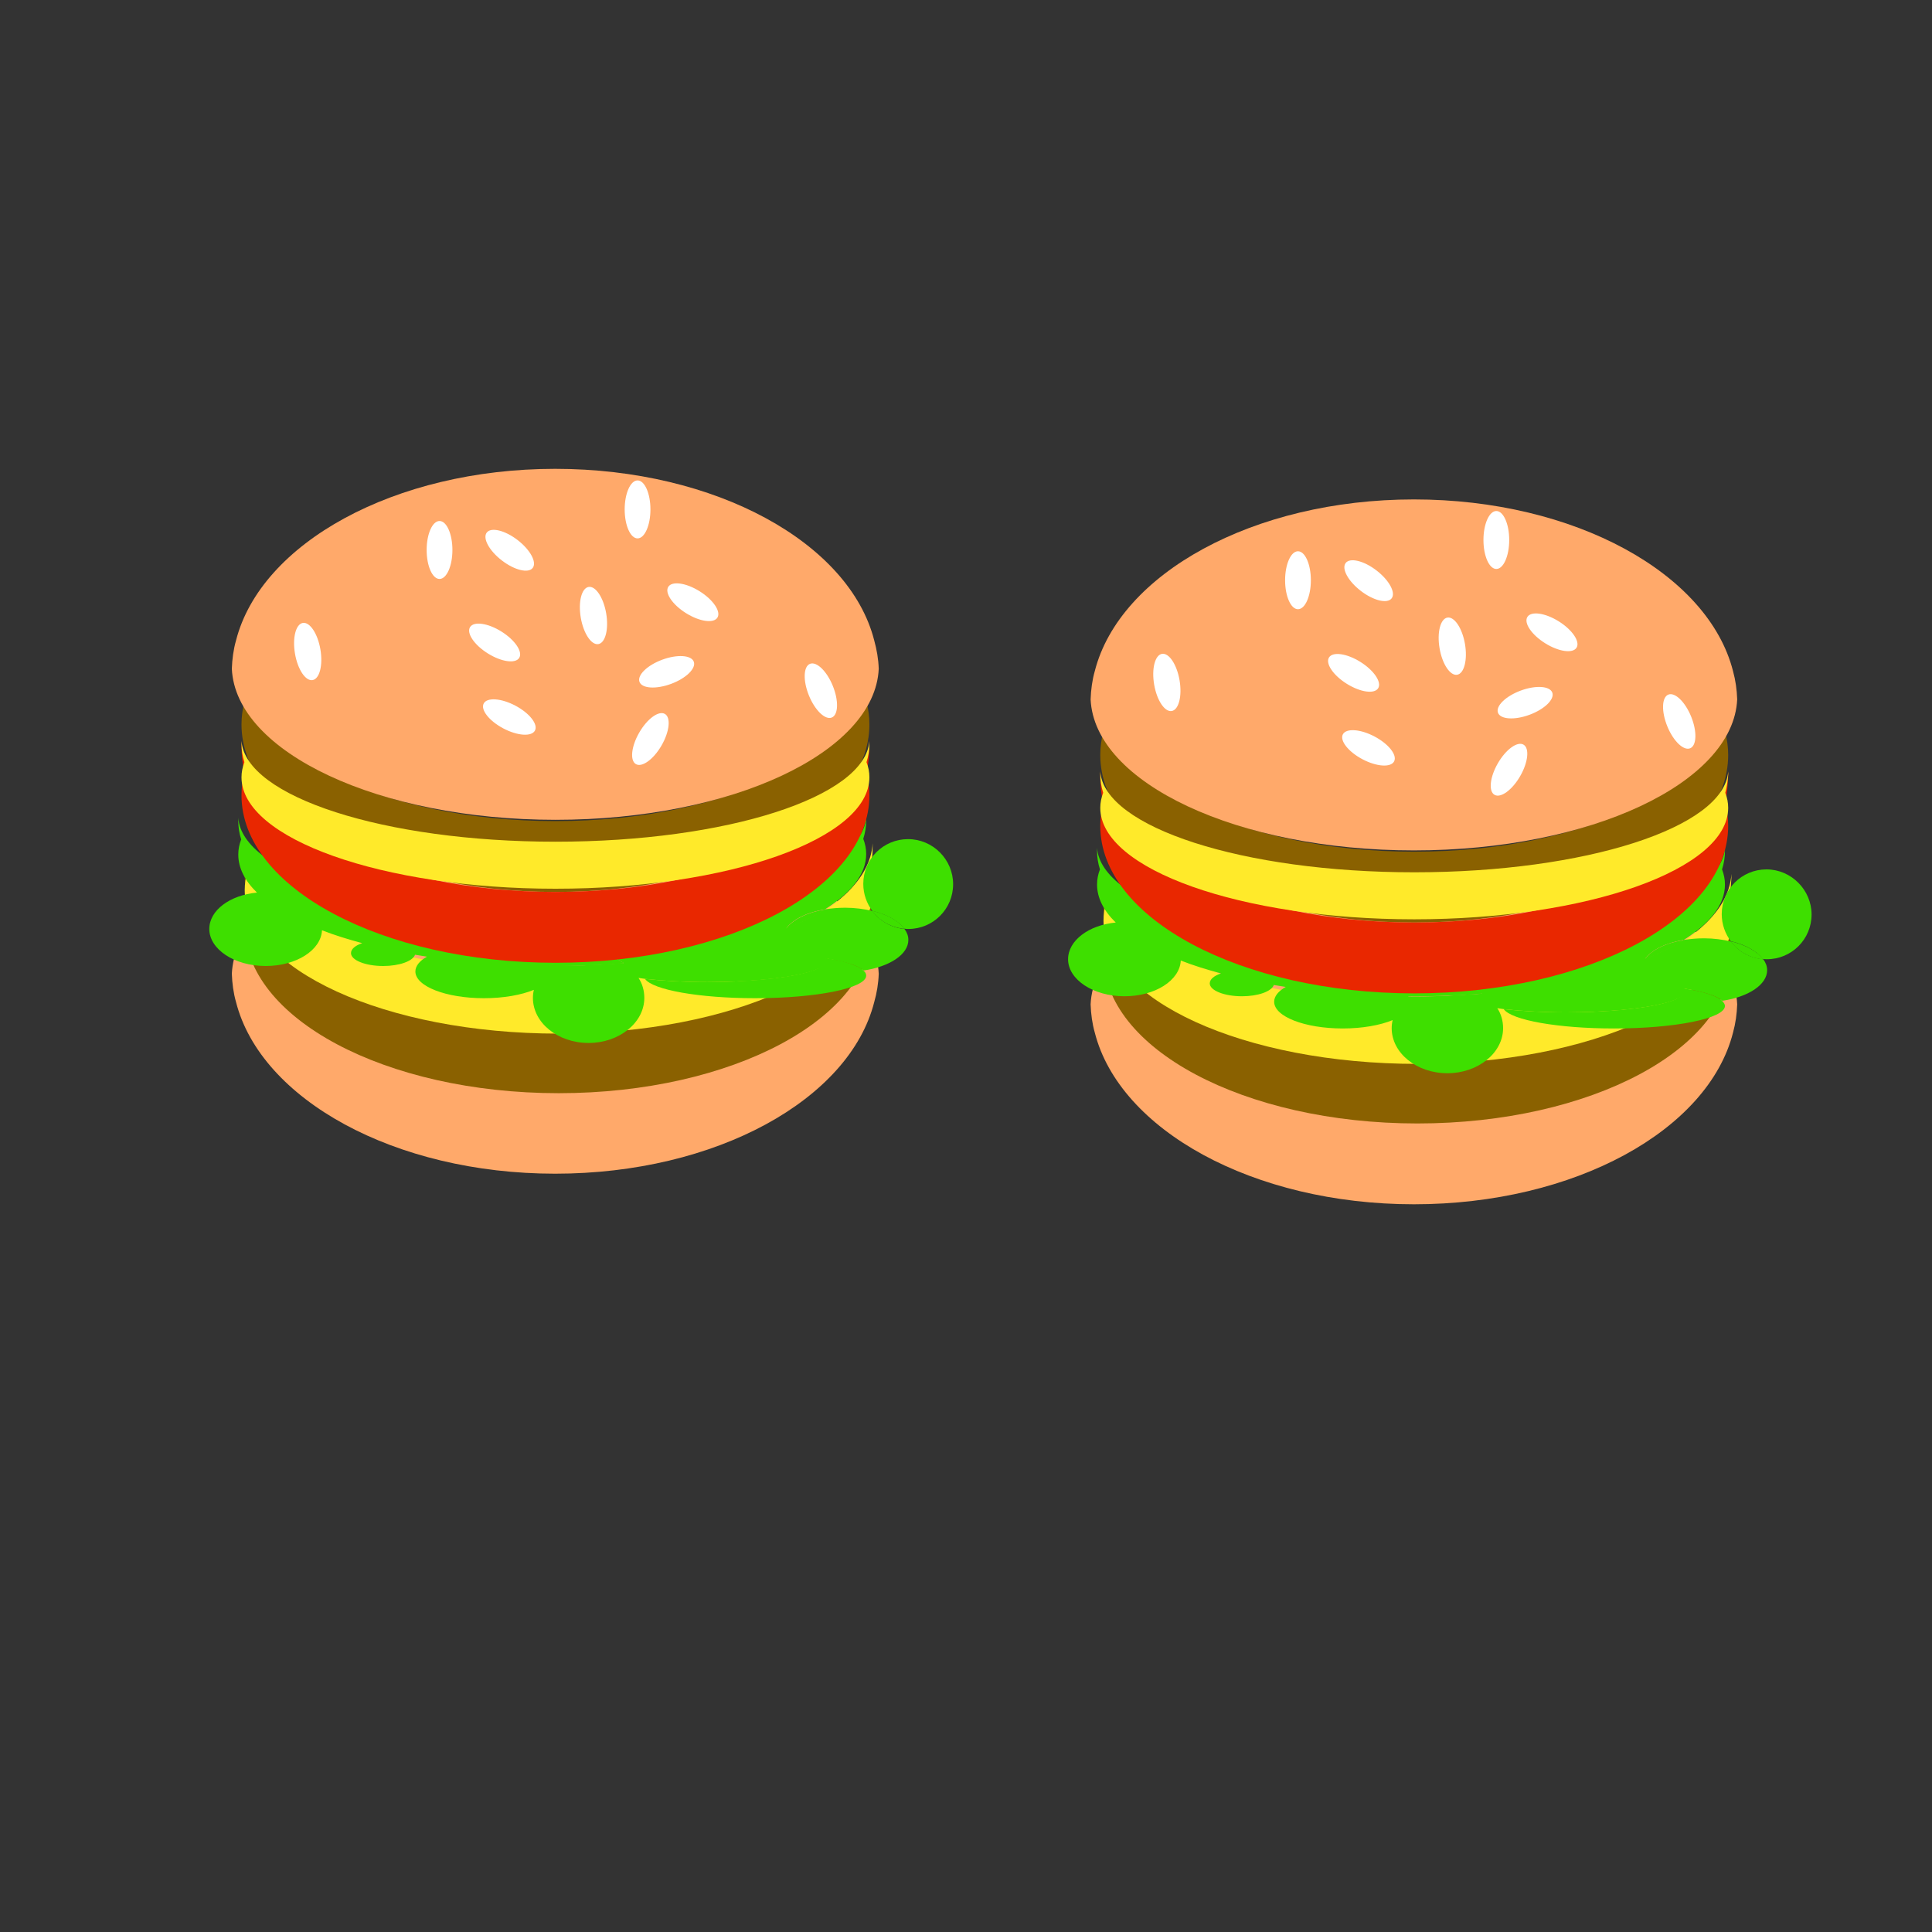 <?xml version="1.0" encoding="utf-8"?>
<!-- Generator: Adobe Illustrator 21.1.0, SVG Export Plug-In . SVG Version: 6.00 Build 0)  -->
<svg version="1.1" id="Layer_1" xmlns="http://www.w3.org/2000/svg" xmlns:xlink="http://www.w3.org/1999/xlink" x="0px" y="0px"
	 viewBox="0 0 600 600" style="enable-background:new 0 0 600 600;" xml:space="preserve">
<rect x="0" y="0" width="600" height="600" fill="#333333" stroke="none"/>
<style type="text/css">
	.st0{fill:#FFA96A;}
	.st1{fill:#8A6100;}
	.st2{fill:#FFEA2A;}
	.st3{fill:#3EDF00;}
	.st4{fill:#E92700;}
	.st5{fill:#FFFFFF;}
</style>
<g>
	<path class="st0" d="M272.9,302.4c-1.2-26-45.7-46.9-100.4-46.9S73.2,276.4,72,302.4c0.1,3,0.5,6,1.3,8.8
		c7.7,30.2,49.2,53.3,99.1,53.3s91.4-23,99.1-53.3C272.3,308.4,272.8,305.4,272.9,302.4z"/>
	<path class="st1" d="M270.1,280.5c0.6,2.3,0.9,4.6,0.9,7c0,28.7-43.7,52-97.5,52S76,316.2,76,287.5c0-2.4,0.3-4.7,0.9-7
		c-0.6-2.8-0.9-5.6-0.9-8.5c0-0.5,0-1,0-1.4c1.2,26,44.3,46.9,97.5,46.9s96.3-20.9,97.5-46.9c0,0.5,0,1,0,1.4
		C271,274.8,270.7,277.7,270.1,280.5z"/>
	<path class="st2" d="M270.1,270.5c0.6,1.9,0.9,3.9,0.9,6c0,24.6-43.7,44.5-97.5,44.5S76,301,76,276.4c0-2,0.3-4,0.9-6
		c-0.6-2.4-0.9-4.8-0.9-7.3c0-0.4,0-0.8,0-1.2c1.2,22.2,44.3,40.1,97.5,40.1s96.3-17.9,97.5-40.1c0,0.4,0,0.8,0,1.2
		C271,265.7,270.7,268.1,270.1,270.5z"/>
	<path class="st3" d="M193.6,299.1c-3.3,0.3-6.7,0.5-10.2,0.6c-3.9,0.2-7.9,0.3-11.9,0.3h-0.9c0.1-0.1,0.2-0.2,0.3-0.2
		c3.1-2.4,7.3-3.8,11.8-3.8c0.8,0,1.6,0,2.5,0.1C188.4,296.4,191.3,297.5,193.6,299.1z"/>
	<path class="st3" d="M256.2,282.5c-3.4,2.1-7.5,4.1-12,5.9C246.3,285.6,250.7,283.4,256.2,282.5z"/>
	<path class="st3" d="M270.9,282.9c-2.5-0.6-5.4-1-8.4-1c-2.2,0-4.3,0.2-6.3,0.5c-3.4,2.1-7.5,4.1-12,5.9c2-2.8,6.5-5,12-5.9
		c8.1-5.1,12.8-10.9,12.8-17.2c0-1.6-0.3-3.1-0.9-4.7c0.6-1.9,0.9-3.8,0.9-5.7c0-0.3,0-0.6,0-1c-1.2,17.3-44.3,31.3-97.5,31.3
		S75.2,271.4,74,254c0,0.3,0,0.6,0,1c0,1.9,0.3,3.8,0.9,5.7c-0.6,1.5-0.9,3.1-0.9,4.7c0,4.1,2,8.1,5.8,11.8
		C71.4,278,65,282.7,65,288.5c0,6.3,7.8,11.5,17.5,11.5c9.5,0,17.2-4.9,17.5-11.1c3.8,1.5,8,2.8,12.5,4c-2.1,0.7-3.5,1.8-3.5,3.1
		c0,2.2,4.5,4,10,4c5,0,9.2-1.5,9.9-3.5c1.2,0.2,2.5,0.4,3.7,0.6c-2.3,1.3-3.6,2.9-3.6,4.6c0,4.6,9.5,8.3,21.3,8.3
		c6.1,0,11.6-1,15.5-2.6c-0.2,0.8-0.3,1.7-0.3,2.5c0,7.7,7.7,14,17.3,14c9.5,0,17.3-6.3,17.3-14c0-2.2-0.6-4.4-1.8-6.2
		c0.7,0.1,1.4,0.2,2.1,0.3h0c5.6,0.6,12.2,1,19.3,1c3.1,0,6-0.1,8.9-0.2h0c11.8-0.5,21.3-2,25.6-4c1.6-0.7,2.5-1.5,2.5-2.3
		c0-0.3-0.1-0.6-0.4-0.9c2.4,0.4,4.5,0.8,6.3,1.3c2.6,0.7,4.6,1.6,5.6,2.5c8.1-1.2,13.9-5,13.9-9.5c0-1.2-0.4-2.3-1.2-3.4
		C276.8,288.1,273.2,286,270.9,282.9z M183.5,299.7c-3.9,0.2-7.9,0.3-11.9,0.3h-0.9c0.1-0.1,0.2-0.2,0.3-0.2
		c3.1-2.4,7.3-3.8,11.8-3.8c0.8,0,1.6,0,2.5,0.1c3.2,0.4,6.1,1.4,8.4,3C190.3,299.3,186.9,299.6,183.5,299.7z"/>
	<path class="st3" d="M296,274.6c0,7.7-6.2,13.9-13.9,13.9c-0.4,0-0.8,0-1.3-0.1c-1.8-2.4-5.3-4.4-9.9-5.5c-1.7-2.3-2.8-5.2-2.8-8.4
		c0-7.7,6.2-13.9,13.9-13.9S296,266.9,296,274.6z"/>
	<path class="st3" d="M171,300h-0.4c0.1-0.1,0.2-0.2,0.3-0.2C171,299.8,171,299.9,171,300z"/>
	<path class="st3" d="M269,303c0,3.9-15.5,7-34.5,7c-17.4,0-31.8-2.6-34.2-6c5.6,0.6,12.2,1,19.3,1c3.1,0,6-0.1,8.9-0.2h0
		c11.8-0.5,21.3-2,25.6-4c1.6-0.7,2.5-1.5,2.5-2.3c0-0.3-0.1-0.6-0.4-0.9c2.4,0.4,4.5,0.8,6.3,1.3c2.6,0.7,4.6,1.6,5.6,2.5
		C268.7,301.8,269,302.4,269,303z"/>
	<path class="st3" d="M256.2,282.5c-3.4,2.1-7.5,4.1-12,5.9C246.3,285.6,250.7,283.4,256.2,282.5z"/>
	<path class="st3" d="M268.1,301.3c-1.8,0.3-3.6,0.4-5.6,0.4c-0.3,0-0.6,0-0.9,0c-2.7-0.1-5.3-0.4-7.5-1c1.6-0.7,2.5-1.5,2.5-2.3
		c0-0.3-0.1-0.6-0.4-0.9c2.4,0.4,4.5,0.8,6.3,1.3C265,299.6,267,300.4,268.1,301.3z"/>
	<path class="st3" d="M280.8,288.4c-4-0.4-7.6-2.4-9.9-5.5C275.5,284,279,286,280.8,288.4z"/>
	<path class="st3" d="M262.5,299.4c0,0.8-0.3,1.6-0.9,2.3c-2.5,3.1-10,5.4-18.9,5.4c-5.6,0-10.7-0.9-14.3-2.3
		c11.8-0.5,21.3-2,25.6-4c1.6-0.7,2.5-1.5,2.5-2.3c0-0.3-0.1-0.6-0.4-0.9c2.4,0.4,4.5,0.8,6.3,1.3
		C262.5,299,262.5,299.2,262.5,299.4z"/>
	<path class="st3" d="M193.6,299.1c-3.3,0.3-6.7,0.5-10.2,0.6c-3.9,0.2-7.9,0.3-11.9,0.3h-0.9c0.1-0.1,0.2-0.2,0.3-0.2
		c3.1-2.4,7.3-3.8,11.8-3.8c0.8,0,1.6,0,2.5,0.1C188.4,296.4,191.3,297.5,193.6,299.1z"/>
	<path class="st3" d="M280.8,288.4c-4-0.4-7.6-2.4-9.9-5.5C275.5,284,279,286,280.8,288.4z"/>
	<path class="st3" d="M193.6,299.1c-3.3,0.3-6.7,0.5-10.2,0.6c-0.5-0.4-0.7-0.8-0.7-1.3c0-0.8,0.9-1.6,2.5-2.3
		C188.4,296.4,191.3,297.5,193.6,299.1z"/>
	<circle class="st3" cx="234.5" cy="288.5" r="0"/>
	<path class="st1" d="M269.1,218c0.6,2.3,0.9,4.6,0.9,7c0,28.7-43.7,52-97.5,52S75,253.7,75,225c0-2.4,0.3-4.7,0.9-7
		c-0.6-2.8-0.9-5.6-0.9-8.5c0-0.5,0-1,0-1.4c1.2,26,44.3,46.9,97.5,46.9s96.3-20.9,97.5-46.9c0,0.5,0,1,0,1.4
		C270,212.4,269.7,215.2,269.1,218z"/>
	<path class="st4" d="M269.1,240c0.6,2.3,0.9,4.6,0.9,7c0,28.7-43.7,52-97.5,52S75,275.7,75,247c0-2.4,0.3-4.7,0.9-7
		c-0.6-2.8-0.9-5.6-0.9-8.5c0-0.5,0-1,0-1.4c1.2,26,44.3,46.9,97.5,46.9s96.3-20.9,97.5-46.9c0,0.5,0,1,0,1.4
		C270,234.4,269.7,237.2,269.1,240z"/>
	<path class="st2" d="M269.1,236.7c0.6,1.5,0.9,3.1,0.9,4.7c0,19.1-43.7,34.6-97.5,34.6S75,260.5,75,241.4c0-1.6,0.3-3.1,0.9-4.7
		c-0.6-1.9-0.9-3.8-0.9-5.7c0-0.3,0-0.6,0-0.9c1.2,17.3,44.3,31.3,97.5,31.3s96.3-13.9,97.5-31.3c0,0.3,0,0.6,0,0.9
		C270,233,269.7,234.8,269.1,236.7z"/>
	<path class="st0" d="M272.9,207.7c-1.2,26-45.7,46.9-100.4,46.9S73.2,233.7,72,207.7c0.1-3,0.5-6,1.3-8.8
		c7.7-30.2,49.2-53.3,99.1-53.3s91.4,23,99.1,53.3C272.3,201.8,272.8,204.7,272.9,207.7z"/>
	<ellipse class="st5" cx="198" cy="158.2" rx="4" ry="9"/>
	<ellipse transform="matrix(0.926 -0.377 0.377 0.926 -62.069 112.009)" class="st5" cx="255" cy="214.5" rx="4" ry="9"/>
	<ellipse transform="matrix(0.5 -0.866 0.866 0.5 -97.761 289.692)" class="st5" cx="202" cy="229.5" rx="9" ry="4"/>
	<ellipse transform="matrix(0.531 -0.848 0.848 0.531 -57.573 270.049)" class="st5" cx="215" cy="187" rx="4" ry="9"/>
	<ellipse transform="matrix(0.986 -0.169 0.169 0.986 -29.688 33.975)" class="st5" cx="184.3" cy="191" rx="4" ry="9"/>
	<ellipse transform="matrix(0.61 -0.793 0.793 0.61 -73.725 192.089)" class="st5" cx="158.2" cy="170.9" rx="4" ry="9"/>
	<ellipse transform="matrix(0.937 -0.348 0.348 0.937 -59.708 85.28)" class="st5" cx="207.2" cy="208.6" rx="9" ry="4"/>
	<ellipse transform="matrix(0.467 -0.884 0.884 0.467 -112.393 258.619)" class="st5" cx="158.2" cy="222.5" rx="4" ry="9"/>
	<ellipse class="st5" cx="136.5" cy="170.8" rx="4" ry="9"/>
	<ellipse transform="matrix(0.531 -0.848 0.848 0.531 -97.072 223.764)" class="st5" cx="153.5" cy="199.5" rx="4" ry="9"/>
	<ellipse transform="matrix(0.986 -0.169 0.169 0.986 -32.877 19.122)" class="st5" cx="95.6" cy="202.2" rx="4" ry="9"/>
</g>
<g>
	<path class="st0" d="M539.5,311.9c-1.2-26-45.7-46.9-100.4-46.9s-99.2,20.9-100.4,46.9c0.1,3,0.5,6,1.3,8.8
		c7.7,30.2,49.2,53.3,99.1,53.3s91.4-23,99.1-53.3C539,317.8,539.4,314.9,539.5,311.9z"/>
	<path class="st1" d="M536.8,289.9c0.6,2.3,0.9,4.6,0.9,7c0,28.7-43.7,52-97.5,52s-97.5-23.3-97.5-52c0-2.4,0.3-4.7,0.9-7
		c-0.6-2.8-0.9-5.6-0.9-8.5c0-0.5,0-1,0-1.4c1.2,26,44.3,46.9,97.5,46.9s96.3-20.9,97.5-46.9c0,0.5,0,1,0,1.4
		C537.6,284.3,537.3,287.1,536.8,289.9z"/>
	<path class="st2" d="M536.8,279.9c0.6,1.9,0.9,3.9,0.9,6c0,24.6-43.7,44.5-97.5,44.5s-97.5-19.9-97.5-44.5c0-2,0.3-4,0.9-6
		c-0.6-2.4-0.9-4.8-0.9-7.3c0-0.4,0-0.8,0-1.2c1.2,22.2,44.3,40.1,97.5,40.1s96.3-17.9,97.5-40.1c0,0.4,0,0.8,0,1.2
		C537.6,275.1,537.3,277.6,536.8,279.9z"/>
	<path class="st3" d="M460.3,308.5c-3.3,0.3-6.7,0.5-10.2,0.6c-3.9,0.2-7.9,0.3-11.9,0.3h-0.9c0.1-0.1,0.2-0.2,0.3-0.2
		c3.1-2.4,7.3-3.8,11.8-3.8c0.8,0,1.6,0,2.5,0.1C455,305.9,457.9,307,460.3,308.5z"/>
	<path class="st3" d="M522.9,292c-3.4,2.1-7.5,4.1-12,5.9C512.9,295.1,517.3,292.9,522.9,292z"/>
	<path class="st3" d="M537.6,292.4c-2.5-0.6-5.4-1-8.4-1c-2.2,0-4.3,0.2-6.3,0.5c-3.4,2.1-7.5,4.1-12,5.9c2-2.8,6.5-5,12-5.9
		c8.1-5.1,12.8-10.9,12.8-17.2c0-1.6-0.3-3.1-0.9-4.7c0.6-1.9,0.9-3.8,0.9-5.7c0-0.3,0-0.6,0-1c-1.2,17.3-44.3,31.3-97.5,31.3
		s-96.3-13.9-97.5-31.3c0,0.3,0,0.6,0,1c0,1.9,0.3,3.8,0.9,5.7c-0.6,1.5-0.9,3.1-0.9,4.7c0,4.1,2,8.1,5.8,11.8
		c-8.4,0.8-14.8,5.6-14.8,11.4c0,6.3,7.8,11.5,17.5,11.5c9.5,0,17.2-4.9,17.5-11.1c3.8,1.5,8,2.8,12.5,4c-2.1,0.7-3.5,1.8-3.5,3.1
		c0,2.2,4.5,4,10,4c5,0,9.2-1.5,9.9-3.5c1.2,0.2,2.5,0.4,3.7,0.6c-2.3,1.3-3.6,2.9-3.6,4.6c0,4.6,9.5,8.3,21.3,8.3
		c6.1,0,11.6-1,15.5-2.6c-0.2,0.8-0.3,1.7-0.3,2.5c0,7.7,7.7,14,17.3,14c9.5,0,17.3-6.3,17.3-14c0-2.2-0.6-4.4-1.8-6.2
		c0.7,0.1,1.4,0.2,2.1,0.3h0c5.6,0.6,12.2,1,19.3,1c3.1,0,6-0.1,8.9-0.2h0c11.8-0.5,21.3-2,25.6-4c1.6-0.7,2.5-1.5,2.5-2.3
		c0-0.3-0.1-0.6-0.4-0.9c2.4,0.4,4.5,0.8,6.3,1.3c2.6,0.7,4.6,1.6,5.6,2.5c8.1-1.2,13.9-5,13.9-9.5c0-1.2-0.4-2.3-1.2-3.4
		C543.4,297.5,539.9,295.5,537.6,292.4z M450.1,309.2c-3.9,0.2-7.9,0.3-11.9,0.3h-0.9c0.1-0.1,0.2-0.2,0.3-0.2
		c3.1-2.4,7.3-3.8,11.8-3.8c0.8,0,1.6,0,2.5,0.1c3.2,0.4,6.1,1.4,8.4,3C456.9,308.8,453.5,309,450.1,309.2z"/>
	<path class="st3" d="M562.6,284c0,7.7-6.2,13.9-13.9,13.9c-0.4,0-0.8,0-1.3-0.1c-1.8-2.4-5.3-4.4-9.9-5.5c-1.7-2.3-2.8-5.2-2.8-8.4
		c0-7.7,6.2-13.9,13.9-13.9S562.6,276.4,562.6,284z"/>
	<path class="st3" d="M437.7,309.4h-0.4c0.1-0.1,0.2-0.2,0.3-0.2C437.6,309.3,437.6,309.3,437.7,309.4z"/>
	<path class="st3" d="M535.7,312.4c0,3.9-15.5,7-34.5,7c-17.4,0-31.8-2.6-34.2-6c5.6,0.6,12.2,1,19.3,1c3.1,0,6-0.1,8.9-0.2h0
		c11.8-0.5,21.3-2,25.6-4c1.6-0.7,2.5-1.5,2.5-2.3c0-0.3-0.1-0.6-0.4-0.9c2.4,0.4,4.5,0.8,6.3,1.3c2.6,0.7,4.6,1.6,5.6,2.5
		C535.3,311.3,535.7,311.9,535.7,312.4z"/>
	<path class="st3" d="M522.9,292c-3.4,2.1-7.5,4.1-12,5.9C512.9,295.1,517.3,292.9,522.9,292z"/>
	<path class="st3" d="M534.7,310.8c-1.8,0.3-3.6,0.4-5.6,0.4c-0.3,0-0.6,0-0.9,0c-2.7-0.1-5.3-0.4-7.5-1c1.6-0.7,2.5-1.5,2.5-2.3
		c0-0.3-0.1-0.6-0.4-0.9c2.4,0.4,4.5,0.8,6.3,1.3C531.7,309,533.6,309.9,534.7,310.8z"/>
	<path class="st3" d="M547.5,297.9c-4-0.4-7.6-2.4-9.9-5.5C542.1,293.5,545.7,295.5,547.5,297.9z"/>
	<path class="st3" d="M529.1,308.9c0,0.8-0.3,1.6-0.9,2.3c-2.5,3.1-10,5.4-18.9,5.4c-5.6,0-10.7-0.9-14.3-2.3
		c11.8-0.5,21.3-2,25.6-4c1.6-0.7,2.5-1.5,2.5-2.3c0-0.3-0.1-0.6-0.4-0.9c2.4,0.4,4.5,0.8,6.3,1.3
		C529.1,308.5,529.1,308.7,529.1,308.9z"/>
	<path class="st3" d="M460.3,308.5c-3.3,0.3-6.7,0.5-10.2,0.6c-3.9,0.2-7.9,0.3-11.9,0.3h-0.9c0.1-0.1,0.2-0.2,0.3-0.2
		c3.1-2.4,7.3-3.8,11.8-3.8c0.8,0,1.6,0,2.5,0.1C455,305.9,457.9,307,460.3,308.5z"/>
	<path class="st3" d="M547.5,297.9c-4-0.4-7.6-2.4-9.9-5.5C542.1,293.5,545.7,295.5,547.5,297.9z"/>
	<path class="st3" d="M460.3,308.5c-3.3,0.3-6.7,0.5-10.2,0.6c-0.5-0.4-0.7-0.8-0.7-1.3c0-0.8,0.9-1.6,2.5-2.3
		C455,305.9,457.9,307,460.3,308.5z"/>
	<circle class="st3" cx="501.2" cy="297.9" r="0"/>
	<path class="st1" d="M535.8,227.5c0.6,2.3,0.9,4.6,0.9,7c0,28.7-43.7,52-97.5,52s-97.5-23.3-97.5-52c0-2.4,0.3-4.7,0.9-7
		c-0.6-2.8-0.9-5.6-0.9-8.5c0-0.5,0-1,0-1.4c1.2,26,44.3,46.9,97.5,46.9s96.3-20.9,97.5-46.9c0,0.5,0,1,0,1.4
		C536.6,221.9,536.3,224.7,535.8,227.5z"/>
	<path class="st4" d="M535.8,249.5c0.6,2.3,0.9,4.6,0.9,7c0,28.7-43.7,52-97.5,52s-97.5-23.3-97.5-52c0-2.4,0.3-4.7,0.9-7
		c-0.6-2.8-0.9-5.6-0.9-8.5c0-0.5,0-1,0-1.4c1.2,26,44.3,46.9,97.5,46.9s96.3-20.9,97.5-46.9c0,0.5,0,1,0,1.4
		C536.6,243.9,536.3,246.7,535.8,249.5z"/>
	<path class="st2" d="M535.8,246.2c0.6,1.5,0.9,3.1,0.9,4.7c0,19.1-43.7,34.6-97.5,34.6s-97.5-15.5-97.5-34.6c0-1.6,0.3-3.1,0.9-4.7
		c-0.6-1.9-0.9-3.8-0.9-5.7c0-0.3,0-0.6,0-0.9c1.2,17.3,44.3,31.3,97.5,31.3s96.3-13.9,97.5-31.3c0,0.3,0,0.6,0,0.9
		C536.6,242.4,536.3,244.3,535.8,246.2z"/>
	<path class="st0" d="M539.5,217.2c-1.2,26-45.7,46.9-100.4,46.9s-99.2-20.9-100.4-46.9c0.1-3,0.5-6,1.3-8.8
		c7.7-30.2,49.2-53.3,99.1-53.3s91.4,23,99.1,53.3C539,211.3,539.4,214.2,539.5,217.2z"/>
	<ellipse class="st5" cx="464.7" cy="167.7" rx="4" ry="9"/>
	<ellipse transform="matrix(0.926 -0.377 0.377 0.926 -45.951 213.271)" class="st5" cx="521.6" cy="224" rx="4" ry="9"/>
	<ellipse transform="matrix(0.5 -0.866 0.866 0.5 27.362 525.353)" class="st5" cx="468.6" cy="239" rx="9" ry="4"/>
	<ellipse transform="matrix(0.531 -0.848 0.848 0.531 59.563 500.51)" class="st5" cx="481.7" cy="196.5" rx="4" ry="9"/>
	<ellipse transform="matrix(0.986 -0.169 0.169 0.986 -27.438 79.282)" class="st5" cx="450.9" cy="200.4" rx="4" ry="9"/>
	<ellipse transform="matrix(0.61 -0.793 0.793 0.61 22.863 407.157)" class="st5" cx="424.8" cy="180.4" rx="4" ry="9"/>
	<ellipse transform="matrix(0.937 -0.348 0.348 0.937 -46.298 178.78)" class="st5" cx="473.9" cy="218.1" rx="9" ry="4"/>
	<ellipse transform="matrix(0.467 -0.884 0.884 0.467 21.48 499.524)" class="st5" cx="424.9" cy="232" rx="4" ry="9"/>
	<ellipse class="st5" cx="403.1" cy="180.2" rx="4" ry="9"/>
	<ellipse transform="matrix(0.531 -0.848 0.848 0.531 20.063 454.226)" class="st5" cx="420.1" cy="209" rx="4" ry="9"/>
	<ellipse transform="matrix(0.986 -0.169 0.169 0.986 -30.627 64.429)" class="st5" cx="362.3" cy="211.7" rx="4" ry="9"/>
</g>
</svg>
